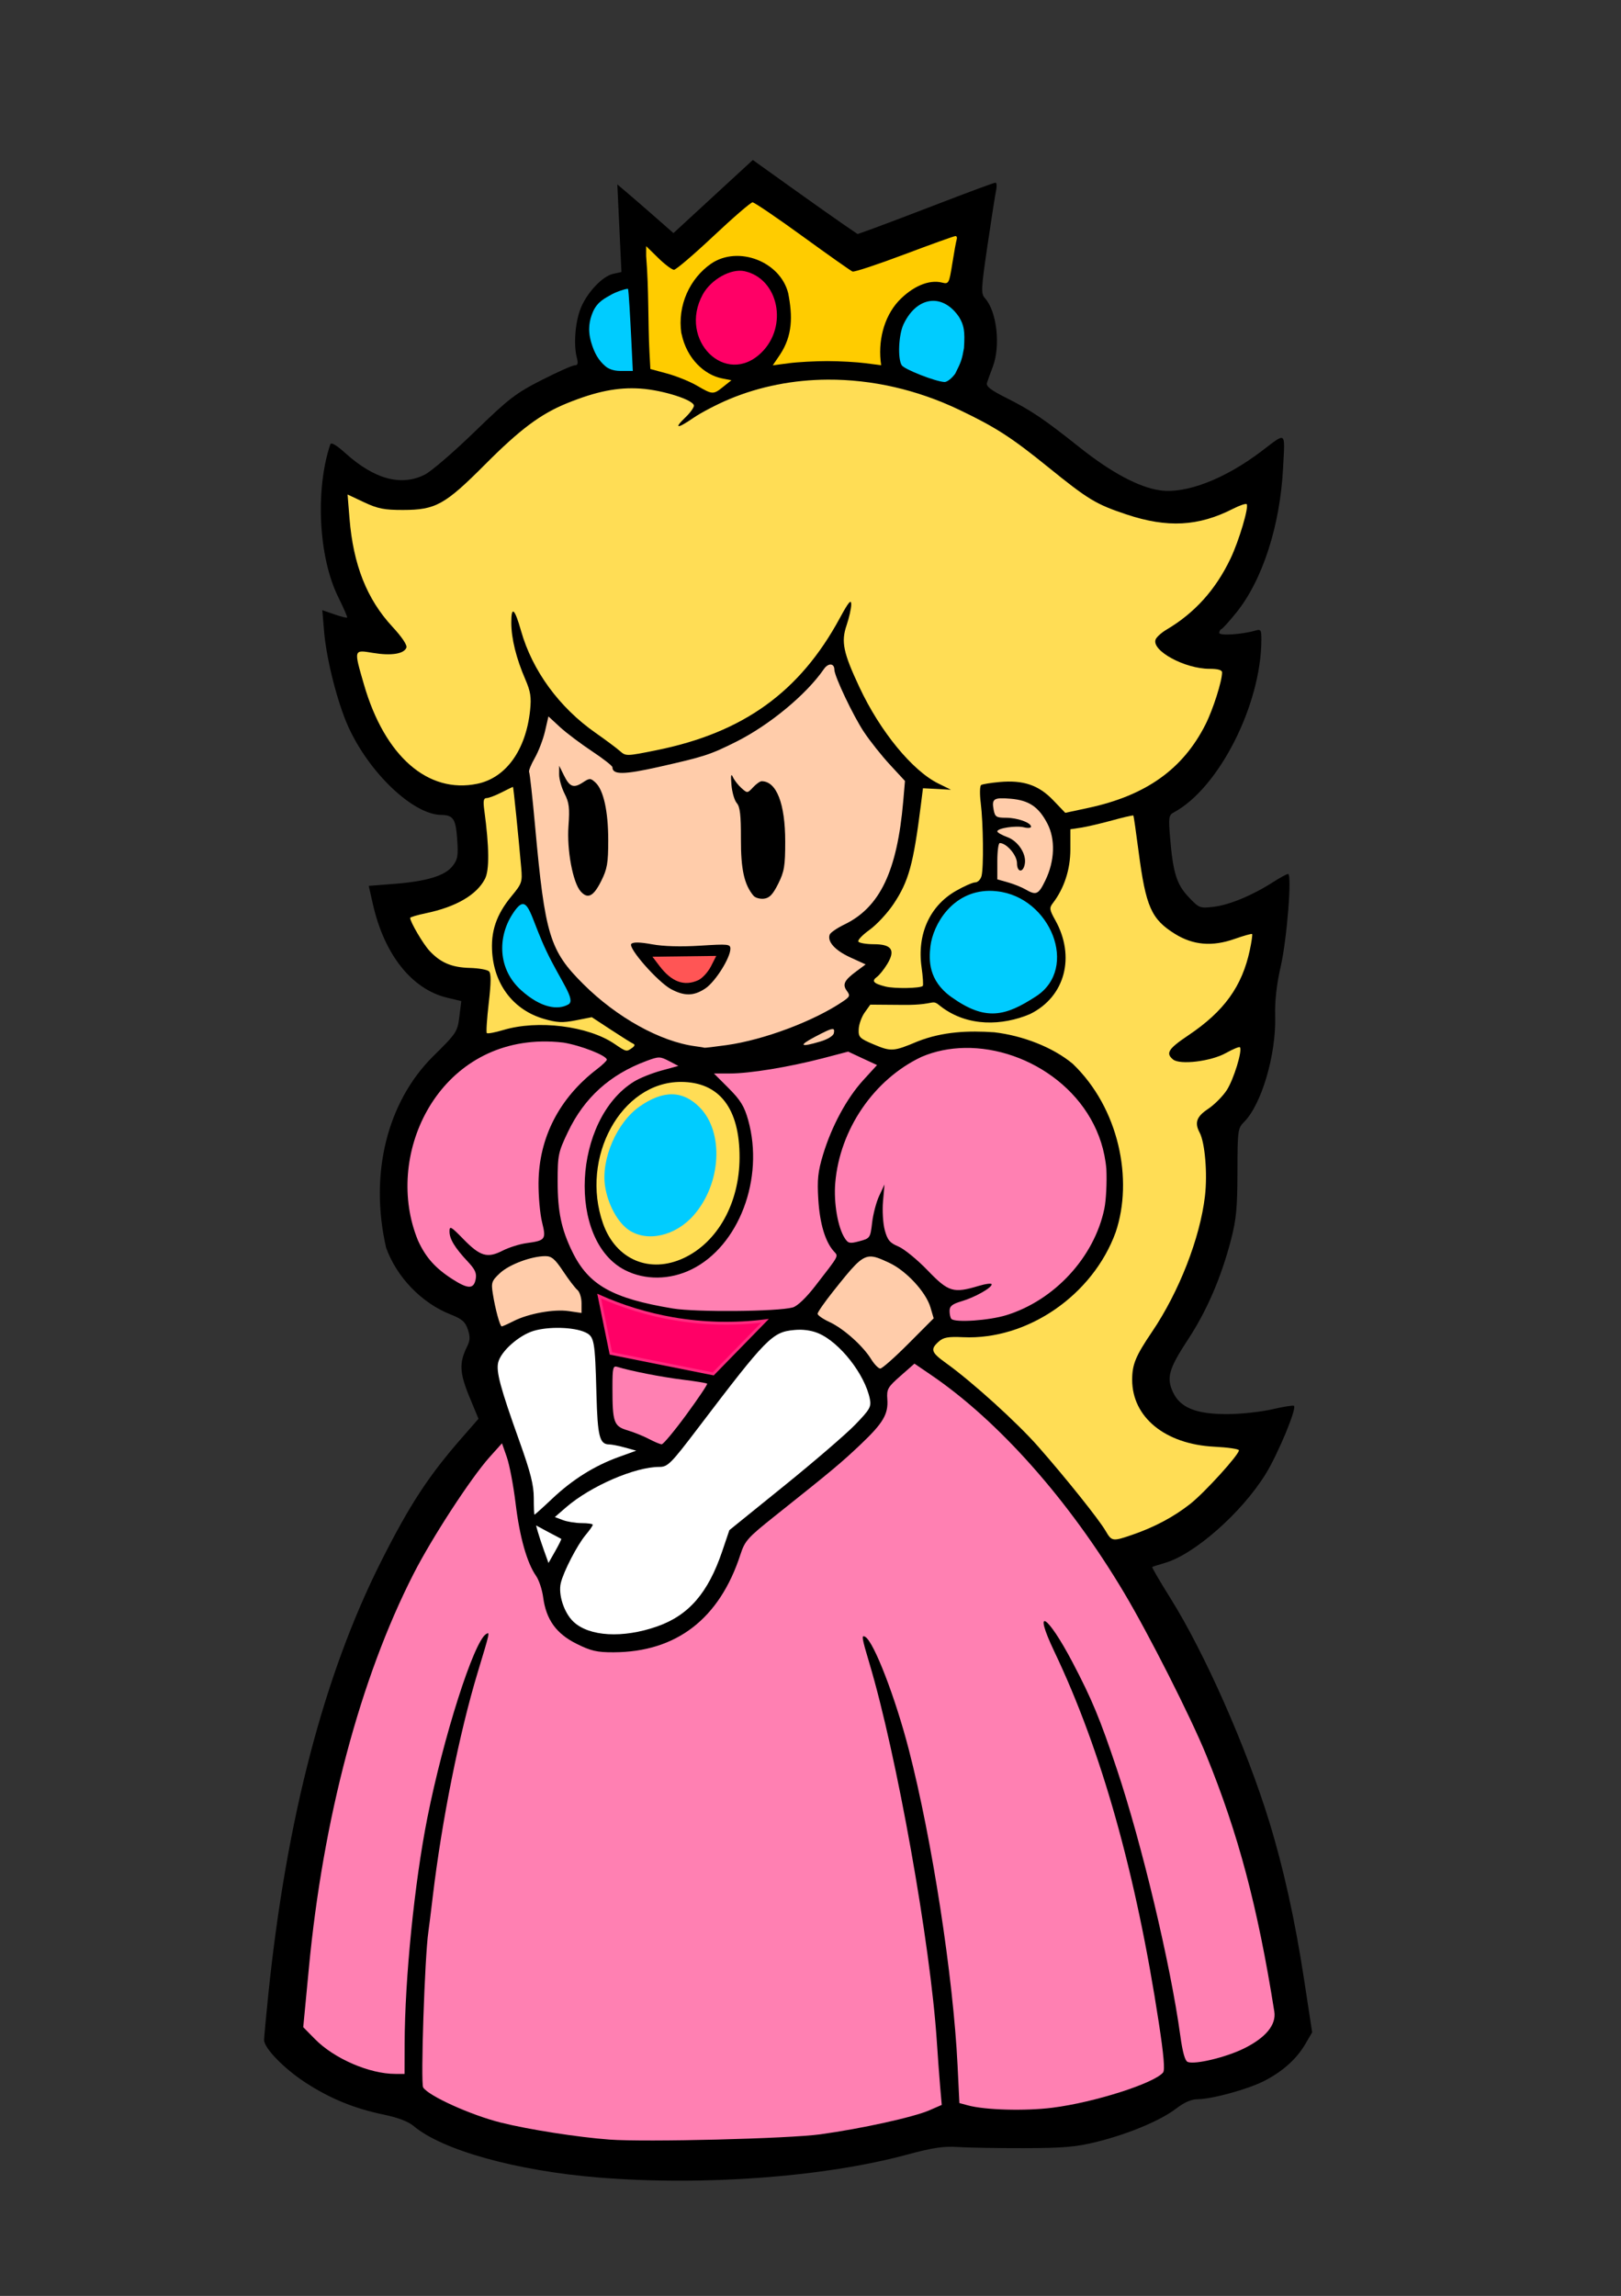 <?xml version="1.0" encoding="UTF-8" standalone="no"?>
<!-- Created with Inkscape (http://www.inkscape.org/) -->

<svg
   xmlns:dc="http://purl.org/dc/elements/1.1/"
   xmlns:cc="http://creativecommons.org/ns#"
   xmlns:rdf="http://www.w3.org/1999/02/22-rdf-syntax-ns#"
   xmlns:svg="http://www.w3.org/2000/svg"
   xmlns="http://www.w3.org/2000/svg"
   xmlns:sodipodi="http://sodipodi.sourceforge.net/DTD/sodipodi-0.dtd"
   xmlns:inkscape="http://www.inkscape.org/namespaces/inkscape"
   id="svg3542"
   version="1.1"
   inkscape:version="0.91 r13725"
   width="577"
   height="817"
   sodipodi:docname="KraftyNook_SuperMarioBros_Peach~.svg">
  <rect width="100%" height="100%" fill="#333333" stroke="none"/>
  <defs
     id="defs3546">
    <inkscape:path-effect
       effect="spiro"
       id="path-effect3033"
       is_visible="true" />
    <inkscape:path-effect
       effect="spiro"
       id="path-effect3028"
       is_visible="true" />
    <inkscape:path-effect
       effect="spiro"
       id="path-effect3022"
       is_visible="true" />
    <inkscape:path-effect
       effect="spiro"
       id="path-effect3630"
       is_visible="true" />
  </defs>
  <sodipodi:namedview
     pagecolor="#ffffff"
     bordercolor="#666666"
     borderopacity="1"
     objecttolerance="10"
     gridtolerance="10"
     guidetolerance="10"
     inkscape:pageopacity="0"
     inkscape:pageshadow="2"
     inkscape:window-width="1280"
     inkscape:window-height="715"
     id="namedview3544"
     showgrid="false"
     inkscape:zoom="0.40063058"
     inkscape:cx="181.3924"
     inkscape:cy="24.423174"
     inkscape:window-x="0"
     inkscape:window-y="0"
     inkscape:window-maximized="1"
     inkscape:current-layer="svg3542" />
  <g
     id="g10521">
    <path
       sodipodi:nodetypes="sssssssscssssccscsscsssssscscsssssssssscccsscccsscsssssssssssssscssssssssssssssssssssssssscsssssssss"
       inkscape:connector-curvature="0"
       id="path3624"
       d="m 213,774.867 c -29.125,-2.37 -55.532,-9.712 -65.697,-18.266 -1.988,-1.673 -5.632,-3.065 -10.836,-4.14 C 126.09,750.318 117.4,746.747 108.626,741.019 101.06,736.08 94,728.806 94,725.949 c 0,-0.93 0.694,-8.386 1.541,-16.57 6.45,-62.268 19.81,-113.466 40.13,-153.778 10.134,-20.105 16.801,-30.309 28.69,-43.912 l 5.953,-6.811 -3.285,-7.957 c -3.467,-8.397 -3.623,-12.02 -0.764,-17.751 1.082,-2.17 1.138,-3.489 0.256,-6.107 -0.903,-2.682 -2.088,-3.718 -6.023,-5.264 -10.387,-4.08 -19.265,-13.243 -23.061,-23.8 -6.059,-26.365 0.459,-51.857 16.614,-67.996 8.448,-8.32 8.783,-8.823 9.454,-14.191 l 0.695,-5.565 -5.046,-1.21 c -12.549,-3.01 -22.344,-15.319 -26.396,-33.168 l -1.505,-6.631 8.971,-0.702 c 11.656,-0.912 18.098,-2.863 20.829,-6.309 1.876,-2.368 2.098,-3.634 1.68,-9.591 -0.509,-7.262 -1.382,-8.578 -5.732,-8.643 -10.002,-0.149 -25.565,-14.936 -33.016,-31.368 -3.826,-8.439 -7.781,-23.962 -8.612,-33.806 l -0.648,-7.681 4.266,1.47 c 2.346,0.808 4.403,1.332 4.571,1.164 0.168,-0.168 -1.258,-3.455 -3.168,-7.304 -6.989,-14.081 -8.246,-38.148 -2.835,-54.309 0.303,-0.904 2.079,0.126 5.465,3.17 10.29,9.252 19.868,11.807 28.242,7.535 2.301,-1.174 10.271,-8.04 17.71,-15.258 12.113,-11.753 14.601,-13.671 23.824,-18.365 C 198.462,132.359 203.758,130 204.567,130 c 1.112,0 1.296,-0.671 0.753,-2.75 -1.168,-4.476 -0.621,-12.165 1.218,-17.122 2.109,-5.686 7.776,-11.818 11.722,-12.685 l 2.941,-0.646 -0.731,-15.589 -0.731,-15.589 4.047,3.441 c 2.226,1.893 6.72,5.792 9.987,8.666 l 5.94,5.225 14.125,-13.012 14.125,-13.012 13.768,9.848 c 7.572,5.417 15.969,11.349 18.66,13.183 l 4.893,3.334 5.107,-1.825 C 313.202,80.463 324.05,76.348 334.5,72.321 c 10.45,-4.027 19.373,-7.321 19.829,-7.321 0.456,-3.2e-5 0.562,1.237 0.236,2.75 -0.326,1.512 -1.712,10.365 -3.079,19.672 -2.279,15.52 -2.353,17.068 -0.891,18.684 4.232,4.676 5.635,16.927 2.794,24.394 -0.837,2.2 -1.762,4.759 -2.056,5.687 -0.41,1.295 1.174,2.546 6.816,5.382 8.961,4.505 13.435,7.526 26.35,17.796 11.077,8.809 21.045,14.11 28.445,15.127 9.294,1.278 23.034,-4.02 36.055,-13.904 9.081,-6.893 8.4,-7.423 7.708,6.003 -1.056,20.494 -7.322,39.848 -16.642,51.408 -2.439,3.025 -4.801,5.65 -5.25,5.833 C 434.367,224.017 434,224.642 434,225.223 c 0,1.064 8.068,0.556 12.75,-0.803 2.059,-0.598 2.249,-0.325 2.242,3.213 -0.045,23.134 -15.152,52.889 -31.217,61.487 -1.743,0.933 -1.87,1.784 -1.301,8.707 1.045,12.705 2.342,16.896 6.625,21.399 3.759,3.951 3.994,4.042 8.957,3.454 5.526,-0.654 13.764,-4.077 21.03,-8.737 C 455.611,312.324 458.042,311 458.49,311 c 1.458,0 -0.395,23.247 -2.631,33 -1.458,6.362 -2.104,12.146 -1.955,17.51 0.382,13.75 -4.836,31.51 -11.096,37.773 -2.21,2.21 -2.31,2.973 -2.337,17.763 -0.023,12.863 -0.415,16.936 -2.338,24.296 -3.474,13.298 -8.58,25.137 -15.17,35.175 -6.967,10.611 -7.866,13.78 -5.388,19.002 2.595,5.468 8.269,7.726 19.337,7.694 4.723,-0.013 11.881,-0.785 15.907,-1.715 4.026,-0.93 7.53,-1.481 7.787,-1.224 1.015,1.015 -5.825,17.408 -10.175,24.387 -8.591,13.783 -25.347,28.519 -35.855,31.531 -2.242,0.643 -4.234,1.282 -4.426,1.421 -0.192,0.139 2.707,5.12 6.442,11.07 12.193,19.421 27.179,53.327 35.282,79.82 5.022,16.422 9.073,34.75 12.224,55.308 l 2.972,19.394 -2.497,4.26 c -3.103,5.294 -8.121,9.765 -14.706,13.102 -5.782,2.93 -18.588,6.433 -23.519,6.433 -2.242,0 -4.773,1.101 -7.74,3.365 -5.577,4.257 -16.962,9.017 -28.302,11.832 -7.278,1.807 -11.759,2.193 -25.807,2.222 -9.35,0.02 -19.925,-0.16 -23.5,-0.399 -5.113,-0.342 -8.953,0.229 -18,2.675 -29.697,8.031 -72.577,11.217 -110,8.171 z"
       style="fill:#000000" />
    <path
       id="path3622"
       d="M 192.75 370.625 C 155.155 371.414 136.489 411.659 148.812 441.5 C 151.552 447.458 154.921 451.247 160.938 455.125 C 166.573 458.758 168.613 458.795 169.312 455.25 C 169.738 453.093 169.133 451.746 166.562 449 C 161.876 443.995 160 440.903 160 438.219 C 160 436.125 160.507 436.391 164.875 440.875 C 170.903 447.064 173.445 447.833 178.875 445.062 C 181.137 443.909 184.961 442.706 187.375 442.375 C 194.186 441.442 194.46 441.079 192.938 434.875 C 192.214 431.926 191.656 425.675 191.688 421 C 191.797 404.841 199.08 390.69 212.562 380.406 C 214.458 378.96 216 377.469 216 377.094 C 216 375.646 206.724 371.994 200.5 371 C 197.829 370.687 195.256 370.572 192.75 370.625 z M 343.406 372.906 C 338.07 372.999 332.825 374.013 328 376.094 C 311.098 384.08 298.909 401.898 297.312 420.938 C 296.718 428.024 298.229 436.812 300.688 440.594 C 301.91 442.475 302.449 442.61 305.906 441.688 C 309.694 440.677 309.804 440.515 310.438 435.062 C 310.793 431.998 311.931 427.7 312.969 425.5 L 314.844 421.5 L 314.312 427.5 C 314.018 430.8 314.305 435.411 314.938 437.75 C 315.887 441.26 316.721 442.284 319.781 443.562 C 321.821 444.415 326.508 448.241 330.188 452.062 C 337.627 459.787 339.352 460.3 348.344 457.594 C 350.906 456.823 353 456.58 353 457.031 C 353 458.295 346.982 461.665 342.25 463.062 C 338.937 464.041 338 464.805 338 466.5 C 338 467.696 338.29 468.977 338.656 469.344 C 340.05 470.737 352.057 469.903 358.219 468 C 375.361 462.705 389.517 447.355 393.094 430.125 C 393.724 427.091 394.039 420.735 393.812 416 C 391.577 389.765 366.529 372.505 343.406 372.906 z M 301.906 374.219 L 292.719 376.625 C 280.619 379.756 266.877 381.995 259.812 382 L 254.125 382 L 259.375 387.25 C 263.573 391.457 264.953 393.701 266.312 398.562 C 272.134 419.383 263.014 443.44 246.156 451.719 C 238.455 455.501 229.588 455.608 222.469 451.969 C 201.845 441.428 203.912 398.333 225.688 384.875 C 227.699 383.632 232.069 381.882 235.406 380.969 L 241.469 379.312 L 238.125 377.562 C 234.938 375.914 234.51 375.899 230.125 377.531 C 217.069 382.391 207.989 390.599 202.156 402.812 C 198.686 410.079 198.5 411.046 198.5 420.5 C 198.5 431.176 199.805 437.439 203.75 445.5 C 209.527 457.306 217.99 462.063 239.5 465.625 C 247.785 466.997 276.849 466.742 282.188 465.25 C 283.826 464.792 286.933 461.831 290.188 457.625 C 298.966 446.283 298.492 447.179 296.75 445.219 C 293.731 441.821 291.805 435.377 291.281 426.875 C 290.843 419.765 291.138 416.938 292.969 410.875 C 296.002 400.831 301.399 390.811 307.281 384.375 L 312.188 379 L 307.062 376.625 L 301.906 374.219 z M 325.5 485.25 L 320.531 489.625 C 315.992 493.619 315.584 494.315 315.844 497.906 C 316.228 503.234 314.386 506.366 306.344 514 C 299.551 520.448 296.368 523.128 275.906 539.406 C 266.164 547.156 265.154 548.258 263.562 553.156 C 256.122 576.058 240.767 587.892 218.406 587.969 C 212.458 587.989 210.328 587.491 205.156 584.906 C 197.981 581.321 194.389 576.319 193.344 568.406 C 192.986 565.701 191.855 562.272 190.812 560.781 C 187.574 556.146 184.977 546.97 183.531 535 C 182.767 528.675 181.362 521.257 180.406 518.531 L 178.688 513.594 L 174.25 518.531 C 167.511 526.093 153.804 547.14 147.219 560.031 C 128.228 597.21 114.964 647.202 109.938 700.438 L 107.938 721.375 L 112.094 725.594 C 118.933 732.562 131.486 738 140.719 738 L 144 738 L 144.031 727.25 C 144.108 703.985 147.531 670.01 152.094 647 C 157.83 618.067 168.641 584.194 173 581.5 C 174.432 580.615 174.44 580.577 170 595.25 C 163.492 616.754 157.235 647.973 154.031 675 C 153.412 680.225 152.711 685.85 152.469 687.5 C 151.184 696.259 149.684 741.269 150.625 742.812 C 152.44 745.788 167.599 752.659 178.219 755.312 C 188.181 757.802 205.698 760.542 217 761.375 C 229.846 762.322 280.818 761.041 292 759.5 C 306.619 757.485 325.217 753.397 330.844 750.938 L 335.219 749.031 L 334.625 742.25 C 334.308 738.532 333.791 731.45 333.469 726.5 C 331.201 691.714 319.184 624.345 309.438 591.781 C 306.72 582.702 306.559 581.59 308.031 582.5 C 311.115 584.406 318.685 604.03 323.469 622.5 C 331.756 654.497 339.305 703.387 340.844 734.938 L 341.5 748.375 L 344.5 749.188 C 350.597 750.863 364.871 751.259 374.625 750.031 C 389.46 748.164 410.785 741.374 414 737.5 C 414.704 736.652 414.227 731.215 412.5 719.906 C 404.374 666.7 392.07 622.919 375.312 587.75 C 367.451 571.25 372.734 574.329 381.75 591.5 C 388.633 604.608 391.548 611.608 397.531 629.5 C 406.467 656.218 416.64 698.934 420.125 724.344 C 420.943 730.306 421.799 733.373 422.781 733.75 C 425.372 734.744 436.336 732.126 442.75 728.969 C 450.555 725.127 454.339 720.513 453.594 715.812 C 447.685 678.522 440.789 652.528 429.344 624.5 C 423.768 610.845 409.056 581.789 400.125 566.781 C 380.534 533.862 355.455 505.604 331.281 489.188 L 325.5 485.25 z "
       style="fill:#ff80b2" />
    <path
       id="path3620"
       d="M 199.531 472.531 C 196.11 472.441 192.561 472.803 189.938 473.594 C 184.699 475.173 178.339 480.814 177.344 484.781 C 176.529 488.029 178.071 493.796 184.875 512.812 C 188.855 523.936 190 528.438 190 533.062 C 190 536.333 190.104 539 190.25 539 C 190.396 539 193.276 536.413 196.625 533.25 C 203.759 526.513 211.569 521.612 220.25 518.469 L 226.469 516.219 L 222.5 515.125 C 220.304 514.515 217.77 514.003 216.875 514 C 213.422 513.988 212.717 511.245 212.312 496.219 C 211.789 476.752 211.556 475.583 208.219 474.062 C 206.216 473.15 202.952 472.621 199.531 472.531 z M 285 473.188 C 284.239 473.171 283.49 473.211 282.719 473.281 C 274.884 473.996 272.956 475.957 248.406 508.25 C 238.756 520.944 237.683 522 234.688 522 C 225.986 522 210.276 528.803 201.5 536.375 L 197.5 539.844 L 200.312 540.906 C 201.861 541.502 204.898 542 207.062 542 C 209.227 542 211 542.261 211 542.594 C 211 542.927 209.846 544.576 208.438 546.25 C 205.491 549.752 200.612 559.19 199.625 563.281 C 198.63 567.407 200.782 573.973 204.156 577.125 C 209.778 582.377 221.699 583.047 233.875 578.781 C 245.141 574.834 252.035 566.882 257.062 552.062 L 259.625 544.5 L 279.062 528.781 C 289.752 520.14 301.146 510.335 304.375 507 C 309.651 501.55 310.187 500.622 309.625 497.812 C 307.883 489.101 298.937 477.694 291.344 474.469 C 289.48 473.677 287.283 473.238 285 473.188 z "
       style="fill:#ffffff" />
    <path
       id="path3618"
       d="m 199.773,547.607 c -0.15,-0.059 -2.228,-1.157 -4.617,-2.441 l -4.344,-2.334 0.649,2.334 c 0.357,1.284 1.352,4.288 2.212,6.676 l 1.563,4.342 2.406,-4.235 c 1.323,-2.329 2.283,-4.283 2.132,-4.342 z"
       style="fill:#ffffff" />
    <path
       id="path3616"
       d="M 294.625 135.094 C 282.468 135.156 270.588 137.462 259.688 142 C 255.398 143.786 249.61 146.785 246.844 148.688 C 241.014 152.698 239.699 152.621 244 148.5 C 245.644 146.925 247 145.058 247 144.375 C 247 142.344 236.054 138.832 228 138.281 C 219.901 137.727 212.224 139.269 201.812 143.5 C 192.41 147.321 185.12 152.773 172.625 165.312 C 158.354 179.635 155.052 181.448 143.5 181.469 C 136.84 181.481 134.527 181.045 129.625 178.75 L 123.719 175.969 L 124.406 184.469 C 125.747 200.989 130.578 213.194 139.656 223 C 143.071 226.689 145.003 229.565 144.656 230.469 C 143.8 232.699 139.263 233.411 132.812 232.344 C 125.831 231.189 125.895 230.969 129.562 243.625 C 136.948 269.11 152.335 282.55 169.906 278.906 C 180.093 276.794 187.188 266.935 188.688 252.781 C 189.18 248.134 188.859 246.081 187 241.781 C 183.756 234.277 182.014 227.295 182 221.562 C 181.985 215.451 183.191 216.463 185.469 224.5 C 189.474 238.632 199.055 251.737 211.938 260.75 C 215.551 263.278 219.472 266.201 220.656 267.25 C 222.776 269.129 222.973 269.126 233.656 266.969 C 264.577 260.724 284.669 246.263 298.906 220 C 302.016 214.264 302.989 213.096 303 215.062 C 303.008 216.477 302.255 219.824 301.344 222.5 C 299.337 228.389 300.137 232.215 305.938 244.594 C 313.272 260.246 324.761 274.265 334 278.812 L 338.5 281.031 L 333.531 280.75 L 328.531 280.5 L 327.781 286.5 C 325.117 307.571 323.462 313.602 318.062 321.688 C 315.9 324.927 312.046 329.069 309.531 330.875 C 307.016 332.681 305.216 334.552 305.531 335.062 C 305.847 335.573 308.333 336 311.031 336 C 317.411 336 318.827 338.105 315.812 343.062 C 314.674 344.935 313.017 347.004 312.125 347.656 C 310.129 349.116 310.903 349.98 315.188 351.062 C 318.39 351.871 327.596 351.717 328.469 350.844 C 328.706 350.606 328.518 347.6 328.031 344.156 C 326.379 332.469 330.92 322.382 340.25 317.031 C 343.137 315.376 346.227 314.005 347.125 314 C 348.023 313.995 349.043 312.988 349.375 311.75 C 350.178 308.754 350 292.954 349.094 285.688 C 348.695 282.493 348.768 279.642 349.25 279.344 C 349.732 279.046 352.687 278.562 355.812 278.281 C 364.254 277.523 369.7 279.369 374.844 284.719 L 379.188 289.25 L 387.344 287.5 C 407.869 283.105 421.058 273.731 429.094 257.812 C 431.78 252.491 435 242.386 435 239.281 C 435 238.421 433.508 238 430.531 238 C 421.716 238 409.821 231.53 411.344 227.562 C 411.67 226.713 413.413 225.13 415.219 224.062 C 425.277 218.118 432.732 209.84 438.031 198.719 C 441.053 192.377 444.634 180.29 443.75 179.406 C 443.445 179.101 441.277 179.838 438.938 181.031 C 426.597 187.327 415.528 187.919 400.969 183.062 C 390.065 179.425 387.365 177.786 373 166.156 C 359.991 155.625 354.401 152.02 341.406 145.812 C 326.345 138.618 310.255 135.014 294.625 135.094 z M 182.594 280 C 182.501 280 180.658 280.9 178.5 282 C 176.342 283.1 173.954 284 173.188 284 C 172.124 284 171.936 285.008 172.375 288.25 C 174.164 301.464 174.239 309.629 172.625 312.75 C 169.667 318.469 162.294 322.747 151.594 324.969 C 148.517 325.608 146 326.367 146 326.625 C 146 328.059 150.614 335.912 152.875 338.344 C 156.807 342.572 160.788 344.267 167.219 344.438 C 170.394 344.522 173.469 345.062 174.062 345.656 C 174.835 346.429 174.816 349.648 173.969 356.938 C 173.318 362.538 172.999 367.343 173.281 367.625 C 173.564 367.907 176.214 367.413 179.156 366.531 C 191.45 362.846 209.315 365.069 218.688 371.438 C 222.985 374.358 222.967 374.344 225 372.906 C 225.959 372.228 226.106 371.697 225.406 371.406 C 224.804 371.156 221.224 368.904 217.469 366.438 L 210.656 361.969 L 204.938 363.094 C 200.202 364.025 198.293 363.929 193.594 362.562 C 183.038 359.494 176.142 350.778 175.219 339.281 C 174.595 331.513 176.658 325.452 182.125 318.844 C 185.76 314.45 185.967 313.858 185.531 308.844 C 184.566 297.739 182.756 280 182.594 280 z M 403.25 290.188 C 402.468 290.244 399.424 290.964 395.875 291.938 C 391.819 293.05 386.812 294.221 384.75 294.531 L 381 295.094 L 381 302.281 C 380.99 309.437 378.793 316.13 374.75 321.406 C 373.451 323.101 373.565 323.758 375.656 327.5 C 382.764 340.217 379.325 354.634 366.594 360.875 C 356.842 364.986 344.537 365.521 334.938 358.188 C 331.327 355.211 333.603 357.679 321.781 357.594 L 309.781 357.5 L 307.781 360.312 C 306.682 361.856 305.734 364.51 305.656 366.219 C 305.526 369.078 305.939 369.517 311 371.656 C 317.191 374.273 318.052 374.205 326.625 370.594 C 335.634 367.053 344.756 366.706 353.969 367.344 C 364.033 368.535 374.708 372.632 381.781 378.5 C 398.309 394.257 403.467 419.768 397.125 438.5 C 388.992 460.89 365.717 476.9 342.844 475.844 C 337.423 475.593 335.785 475.906 334.094 477.438 C 331.074 480.17 331.45 481.262 336.75 485.062 C 346.033 491.719 362.074 506.248 369.594 514.812 C 379.602 526.212 391.157 540.673 393.531 544.75 C 395.743 548.548 396.002 548.576 403.125 546.125 C 410.981 543.422 417.89 539.733 423.719 535.125 C 428.846 531.072 441 517.688 441 516.094 C 441 515.625 437.062 515.054 432.25 514.812 C 414.772 513.934 403 504.352 403 491 C 403 485.511 404.226 482.56 410.062 473.938 C 419.7 459.7 427.139 440.626 428.906 425.656 C 429.849 417.671 428.916 406.58 427 403 C 425.139 399.523 425.925 397.322 430 394.625 C 432.195 393.172 435.174 390.193 436.625 388 C 439.097 384.265 442.356 373.669 441.344 372.656 C 441.092 372.405 438.85 373.335 436.375 374.719 C 431.047 377.697 419.982 379.034 417.531 377 C 414.863 374.785 415.848 373.215 422.969 368.438 C 435.735 359.873 442.119 351.016 444.875 338.094 C 445.508 335.126 445.875 332.563 445.688 332.375 C 445.5 332.187 442.699 332.977 439.438 334.125 C 431.509 336.916 424.718 336.335 418.312 332.375 C 409.814 327.121 407.855 322.715 405.281 303 C 404.384 296.125 403.548 290.38 403.438 290.219 C 403.424 290.199 403.362 290.179 403.25 290.188 z M 242.281 385 C 221.123 385.036 206.381 411.953 214.656 435.406 C 219.192 448.262 231.298 453.403 243.5 447.625 C 255.509 441.938 263.187 428.096 263.25 412 C 263.319 394.357 256.025 384.977 242.281 385 z "
       style="fill:#ffdd55" />
    <path
       id="path3612"
       d="m 244.326,503.386 c 4.279,-5.838 7.603,-10.791 7.386,-11.008 -0.217,-0.217 -4.178,-0.863 -8.803,-1.436 -7.508,-0.93 -18.335,-3.051 -23.158,-4.538 -1.565,-0.482 -1.75,0.3 -1.75,7.403 0,12.361 0.479,13.721 5.349,15.174 2.283,0.681 5.726,2.069 7.651,3.084 1.925,1.015 3.96,1.866 4.523,1.89 0.563,0.024 4.524,-4.732 8.803,-10.57 z"
       style="fill:#ff80b2" />
    <path
       id="path3610"
       d="M 295.688 236.469 C 294.939 236.436 294.014 237.004 293.219 238.156 C 286.972 247.201 273.807 258.07 262 263.969 C 252.726 268.602 250.631 269.273 234.5 272.906 C 222.036 275.714 218 275.748 218 273.031 C 218 272.543 214.738 269.987 210.75 267.344 C 206.762 264.701 201.623 260.84 199.344 258.75 L 195.219 254.938 L 194 260.219 C 193.33 263.122 191.685 267.405 190.344 269.75 C 189.003 272.095 188.099 274.345 188.344 274.75 C 188.588 275.155 189.545 283.825 190.469 294 C 193.993 332.833 195.666 338.302 207.688 350.25 C 219.601 362.09 235.031 370.655 247.5 372.312 C 249.15 372.532 250.59 372.761 250.688 372.844 C 250.785 372.926 254.345 372.501 258.625 371.906 C 271.933 370.055 289.835 363.322 300.156 356.281 C 302.529 354.663 302.666 354.274 301.438 352.594 C 299.774 350.319 300.52 348.815 304.844 345.625 L 308.125 343.188 L 302.656 340.688 C 297.235 338.205 294.386 335.059 295.344 332.562 C 295.617 331.851 297.983 330.232 300.594 328.969 C 313.209 322.862 319.337 310.036 321.5 285.219 L 322.125 277.906 L 316.781 272.125 C 313.836 268.944 309.651 263.678 307.5 260.438 C 303.671 254.669 297.024 240.67 297 238.312 C 296.988 237.125 296.436 236.502 295.688 236.469 z M 296.312 366.188 C 295.469 366.207 293.62 367.088 290 369 C 284.059 372.139 284.831 372.766 292 370.625 C 294.63 369.84 296.624 368.615 296.812 367.656 C 297.003 366.692 296.968 366.173 296.312 366.188 z M 194.125 447 C 189.175 447 181.261 449.956 177.969 453.031 C 175.022 455.784 174.797 456.407 175.406 460.281 C 176.285 465.868 177.966 472 178.594 472 C 178.869 472 180.741 471.161 182.781 470.125 C 188.119 467.414 197.205 465.773 202.469 466.562 L 207 467.219 L 207 463.75 C 207 461.83 206.337 459.7 205.531 459.031 C 204.726 458.363 202.443 455.38 200.469 452.406 C 197.566 448.033 196.362 447 194.125 447 z M 309.406 447.156 C 306.243 447.467 303.507 450.81 296.594 459.5 C 293.531 463.35 291.02 466.95 291.031 467.5 C 291.042 468.05 292.937 469.369 295.25 470.438 C 300.232 472.739 307.141 478.897 310.062 483.625 C 311.211 485.483 312.69 487 313.344 487 C 313.998 487 318.54 482.982 323.438 478.062 L 332.344 469.125 L 331.188 465.188 C 329.546 459.709 322.544 452.175 316.531 449.375 C 313.339 447.888 311.304 446.97 309.406 447.156 z "
       style="fill:#ffccaa" />
    <path
       id="path3598"
       d="M 223.281 102.781 C 222.306 102.863 219 103.961 217.312 105 C 215.846 105.903 212.648 107.179 211.031 111.031 C 209.893 113.744 209.04 117.144 210.469 121.938 C 211.578 125.659 213.031 128.252 215.594 130.406 C 216.512 131.178 218.308 132 220.75 132 L 225.25 132 L 224.688 120.375 C 224.367 113.984 223.79 103.071 223.531 102.812 C 223.499 102.78 223.421 102.77 223.281 102.781 z M 331.781 107.062 C 327.919 107.25 324.146 110.062 321.625 115.375 C 319.859 119.098 319.474 127.605 320.969 129.969 C 321.899 131.441 332.965 135.788 336.188 135.938 C 337.113 135.98 338.834 134.619 340.031 132.938 C 342.237 128.584 342.404 127.824 343.125 123.906 C 343.54 117.697 343.105 115.723 341.406 112.844 C 338.671 108.798 335.189 106.897 331.781 107.062 z M 352.125 317 C 338.889 317.148 332.095 329.093 331.188 336.75 C 330.607 341.65 330.442 348.94 338.625 354.781 C 350.809 363.479 357.794 361.708 368.812 354.531 C 384.209 344.503 373.879 319.178 354.844 317.156 C 353.904 317.056 353.007 316.99 352.125 317 z M 186.062 321.719 C 185.072 321.76 183.911 322.932 182.281 325.5 C 177.213 333.488 177.084 344.766 185.469 352.344 C 192.542 358.736 198.642 359.55 202.344 357.406 C 205.102 355.808 199.53 349.051 194.469 338.375 C 189.931 328.802 188.593 321.613 186.062 321.719 z M 239.25 389.406 C 235.736 389.359 231.916 390.8 227.75 393.688 C 219.596 399.338 213.901 412.407 215.375 422.125 C 216.358 428.606 219.906 435.092 223.906 437.75 C 230.463 442.108 240.457 439.814 246.906 432.469 C 256.793 421.208 257.785 402.785 248.969 393.969 C 245.986 390.986 242.764 389.453 239.25 389.406 z "
       style="fill:#00ccff" />
    <path
       id="path3586"
       d="m 238.934,352.026 c -4.747,-2.51 -15.556,-14.804 -14.205,-16.156 0.675,-0.675 3.106,-0.622 7.389,0.163 4.085,0.748 10.251,0.922 17.132,0.484 10.014,-0.638 10.748,-0.56 10.727,1.149 -0.041,3.254 -5.378,11.704 -8.875,14.052 -4.087,2.744 -7.401,2.828 -12.168,0.308 z"
       style="fill:#000000" />
    <path
       id="path3584"
       d="m 248.533,348.803 c 1.445,-0.658 3.482,-2.872 4.526,-4.919 l 1.899,-3.722 -11.359,0.143 -11.359,0.143 2.538,3.327 c 4.317,5.66 8.786,7.294 13.756,5.029 z"
       style="fill:#ff5555" />
    <path
       id="path3582"
       d="m 268.186,318.724 c -3.291,-3.966 -4.487,-9.396 -4.452,-20.224 0.027,-8.401 -0.32,-11.404 -1.468,-12.709 -0.827,-0.94 -1.684,-3.865 -1.905,-6.5 -0.285,-3.399 -0.14,-4.21 0.5,-2.791 0.496,1.1 1.863,2.864 3.037,3.92 2.11,1.898 2.159,1.895 4.157,-0.25 1.112,-1.194 2.484,-2.17 3.049,-2.17 5.293,0 8.395,7.945 8.395,21.5 0,8.667 -0.333,10.667 -2.5,15 -1.912,3.823 -3.108,5.071 -5.086,5.301 -1.422,0.165 -3.1,-0.319 -3.729,-1.077 z"
       style="fill:#000000" />
    <path
       id="path3580"
       d="m 206.723,317.246 c -2.812,-3.107 -5.001,-14.816 -4.369,-23.366 0.469,-6.338 0.234,-8.266 -1.395,-11.461 -1.077,-2.113 -1.948,-5.209 -1.936,-6.88 l 0.023,-3.039 1.649,3.347 c 2.074,4.21 3.469,4.746 6.75,2.597 2.443,-1.601 2.723,-1.602 4.465,-0.026 2.899,2.623 4.59,10.209 4.59,20.582 -2.6e-4,8.132 -0.36,10.22 -2.5,14.5 -2.748,5.496 -4.757,6.53 -7.277,3.746 z"
       style="fill:#000000" />
    <path
       id="path3566"
       d="m 372.114,313.264 c 3.335,-6.89 3.604,-14.636 0.701,-20.206 -3.111,-5.969 -6.564,-8.29 -13.144,-8.836 -5.985,-0.496 -6.731,0.009 -5.962,4.033 0.463,2.424 0.972,2.744 4.361,2.744 4.054,0 8.93,1.736 8.93,3.18 0,0.472 -1.128,0.575 -2.507,0.229 -2.842,-0.713 -9.493,0.292 -9.493,1.435 0,0.415 1.579,1.325 3.51,2.023 3.811,1.378 6.821,5.854 6.301,9.372 C 364.305,310.667 362,310.598 362,307.156 362,304.329 358.288,300 355.865,300 355.389,300 355,302.908 355,306.461 l 0,6.461 3.75,1.06 c 2.062,0.583 4.875,1.709 6.25,2.503 3.858,2.228 4.65,1.869 7.114,-3.221 z"
       style="fill:#ffccaa" />
    <path
       sodipodi:nodetypes="sssccccccsccccccccccscccssssssss"
       inkscape:connector-curvature="0"
       id="path3564"
       d="m 267.875,72 c -0.631,0 -6.892,5.4 -13.906,12 -7.015,6.6 -13.339,12 -14.062,12 -0.723,0 -3.267,-1.904 -5.625,-4.219 L 230,87.594 230,91.125 c 0.995,12.184 0.619,23.463 1.188,34.5 l 0.312,5.688 6,1.625 c 3.306,0.903 8.031,2.816 10.5,4.25 5.644,3.277 5.872,3.297 9.406,0.469 l 2.938,-2.344 L 257,134.656 c -6.191,-1.238 -12.564,-6.95 -14.406,-15.906 -0.014,-0.046 -0.047,-0.081 -0.062,-0.125 -1.468,-10.046 3.074,-19.61 10.656,-24.844 9.64,-6.474 24.56,-0.717 27.375,10.562 1.588,8.143 1.62,15.031 -2.969,21.938 L 275.062,130 l 5.719,-0.75 c 3.148,-0.416 9.319,-0.75 13.719,-0.75 4.4,0 10.524,0.344 13.594,0.75 l 5.562,0.719 c -1.271,-8.37 0.887,-17.022 6.125,-22.781 5.006,-5.296 10.875,-7.801 15.562,-6.625 2.342,0.588 2.5,0.338 3.625,-6.719 0.643,-4.033 1.34,-7.906 1.562,-8.594 0.222,-0.688 0.029,-1.25 -0.438,-1.25 -0.466,0 -8.661,2.94 -18.188,6.531 -9.527,3.592 -17.817,6.332 -18.438,6.094 C 302.848,96.387 294.854,90.747 285.688,84.094 276.521,77.44 268.506,72 267.875,72 z"
       style="fill:#ffcc00" />
    <path
       id="path3558"
       d="m 271.027,125.473 c 9.599,-9.374 6.096,-26.311 -5.991,-28.965 -4.816,-1.058 -11.943,2.907 -14.882,8.28 -8.866,16.206 8.17,33.089 20.873,20.686 z"
       style="fill:#ff0066" />
    <path
       sodipodi:nodetypes="ccccsc"
       inkscape:connector-curvature="0"
       inkscape:original-d="m 213.28248,461.23173 4.16451,20.37636 36.43948,7.2879 18.44283,-18.88904 c 0,0 -20.86422,1.04952 -32.83929,-0.77426 -9.15626,-1.39448 -26.20753,-8.00096 -26.20753,-8.00096 z"
       inkscape:path-effect="#path-effect3630"
       id="path3628"
       d="m 213.282,461.232 4.165,20.376 36.439,7.288 18.443,-18.889 c -10.904,1.372 -22.012,1.11 -32.839,-0.774 -9.022,-1.57 -17.847,-4.265 -26.208,-8.001 z"
       style="fill:#ff0066;stroke:#ff2a7f;stroke-width:1px;stroke-linecap:butt;stroke-linejoin:miter;stroke-opacity:1" />
  </g>
  <g
     transform="translate(-65.236,-76.456)"
     id="layer1"
     inkscape:label="Layer 1"
     style="fill:#ffffff">
    <path
       sodipodi:nodetypes="cccccccccccccccccccccccccccccccccccccccccccccccccccccccccccccccccccccccccccccccccccccccccccccccccccccccccccccccccccccccccccccccccccccccccccccccccccccccccccc"
       inkscape:connector-curvature="0"
       id="path3014"
       d="m 307.188,905.719 c -14.712,3.233 -22.32,18.308 -29,30.406 -4.493,7.453 -6.22,17.194 -14.625,21.25 -17.768,12.537 -38.129,22.314 -59.312,27.469 -0.314,-4.65 6.619,-9.947 2.812,-14.344 -4.615,-3.167 -8.625,3.638 -12.085,5.765 -4.759,3.821 -11.04,10.613 -17.602,7.954 -1.458,-3.415 3.353,-6.228 4.969,-8.75 6.9,-7.223 16.125,-11.738 25.719,-14.062 3.455,-2.648 -0.33,-8.466 -4.344,-6.281 -25.817,3.404 -48.328,18.636 -72.625,26.938 -2.265,-1.087 -0.021,-5.382 0.312,-7.312 0.7,-4.832 5.537,-9.161 4.469,-14.062 -3.214,-5.066 -8.565,0.908 -12.25,2.156 -3.122,1.374 -6.621,2.611 -10.062,1.875 4.708,-1.975 6.886,-9.942 1.125,-11.938 -6.012,-2.324 -13.333,3.596 -11.719,10 -14.01,8.593 -28.64,19.444 -45.656,19.844 -3.977,-0.236 -9.543,-3.358 -10.75,-5.781 10.042,-1.906 22.179,-5.006 27.219,-14.656 2.262,-5.309 -4.47,-8.566 -8.906,-7.375 -8.692,1.27 -17.056,5.169 -24.219,10.219 4.807,-8.624 8.067,-18.485 16.619,-24.182 6.855,-7.48 16.669,-12.995 21.1,-22.193 1.625,-3.6 0.229,-9.534 -4.688,-8.656 -13.15,2.384 -19.003,16.155 -25.72,26.146 -5.128,10.906 -16.469,16.781 -25.531,24.1 -6.453,5.052 -14.267,8.347 -20.842,12.972 -2.554,3.458 2.527,7.431 5.543,4.695 C 17.099,972.737 26.522,966.526 35.312,959.625 c -4.14,8.909 -9.772,17.123 -14.781,25.344 -0.903,4.724 6.034,5.597 7.648,1.538 3.313,-1.505 6.919,-11.096 10.173,-6.978 6.622,7.954 17.74,13.238 27.987,8.988 14.524,-3.943 27.588,-12.094 40.379,-19.517 5.383,4.28 13.551,2.556 18.938,0.781 -1.64,5.42 -5.573,13.991 0.125,18.25 8.035,3.027 16.465,-2.849 23.906,-5.406 9.446,-4.228 18.674,-9.054 28.312,-12.75 -5.064,4.262 -11.688,12.726 -5.906,19.094 6.411,6.455 16.308,1.324 22.312,-3.125 2.868,-2.866 2.35,-0.936 2.625,1.781 1.558,6.429 10.264,4.35 14.75,2.875 18.181,-5.69 35.685,-13.615 51.406,-24.188 -3.091,4.686 -9.283,6.859 -12.844,11.531 -9.498,10.269 -17.397,22.456 -22.031,35.594 -1.553,4.143 3.018,8.544 6.844,5.5 14.09,-8.507 21.62,-24.143 28.906,-38.312 6.128,8.38 18.003,4.001 25.488,0.053 6.545,-3.313 13.42,-7.931 19.074,-11.584 -2.734,5.778 -9.058,13.705 -4.406,19.969 6.591,4.871 15.372,-0.386 21.906,-2.844 14.654,-6.066 30.863,-12.917 44.438,-19.219 -2.474,6.776 -9.527,14.058 -6.406,21.688 4.049,5.51 12.096,1.29 16.688,-1.438 3.222,-1.833 6.302,-3.858 9.281,-6.031 -11.263,22.081 -23.402,43.885 -34.156,66.125 -0.43,4.593 6.939,5.053 7.438,0.469 18.207,-34.69 46.694,-65.696 83.469,-80.469 -2.132,4.898 -6.495,9.573 -6.719,15 0.929,4.273 6.085,2.991 8.469,0.75 12.467,-6.418 24.097,-14.587 36.906,-20.031 3.791,-0.226 -0.45,4.104 -1.688,4.875 -4.666,5.095 -11.933,9.646 -12.906,16.906 0.298,6.469 8.91,5.162 13.062,3.875 14.876,-4.413 29.286,-12.829 43.125,-18.219 -4.738,4.608 -10.954,13.336 -5.562,19.531 6.543,4.492 15.489,1.103 21.969,-1.938 4.071,-1.646 7.516,-6.119 10.594,-7.844 11.215,6.738 25.035,1.914 34.969,-4.938 3.39,-2.003 7.213,-4.412 10.469,-5.906 -5.586,4.911 -10.658,15.686 -3.531,21.375 7.613,3.739 16.78,-0.968 23.406,-5 3.248,-1.265 5.361,-7.065 9,-4.125 16.421,5.238 32.75,-4.806 45.024,-14.842 4.132,-3.182 8.293,-6.352 12.226,-9.814 -5.319,10.269 -11.984,19.91 -17.031,30.125 -0.499,4.098 5.596,5.535 7.062,1.562 2.64,-4.098 5.674,-8.46 9.344,-11.312 6.03,8.654 16.675,15.742 27.594,12.219 9.743,-3.033 18.529,-9.035 27.5,-13.75 3.037,-3.214 -1.872,-7.931 -5.15,-5.158 -10.475,4.049 -19.829,13.903 -31.663,12.252 -4.523,-1.083 -7.926,-4.495 -10.906,-7.875 10.543,0.928 25.014,-1.48 28.094,-13.25 1.644,-5.337 -4.15,-9.006 -8.906,-7.344 -8.092,1.794 -15.538,6.075 -22.281,10.562 6.46,-10.085 10.723,-22.023 20.765,-29.198 5.399,-6.319 14.537,-10.603 16.735,-19.052 1.344,-5.334 -5.269,-7.178 -9,-5.031 -13.991,6.084 -15.582,24.591 -27.965,32.734 -11.228,9.713 -23.101,18.942 -35.692,26.641 -7.06,3.192 -15.677,6.575 -23.344,3.719 4.617,-4.075 5.05,-14.595 -2.656,-15.156 -1.655,0.096 -1.704,-3.979 -4.5,-3.5 -17.328,-1.163 -31.87,9.468 -46.156,17.375 -5.759,3.135 -14.29,4.195 -19.562,0.406 2.587,-4.276 4.609,-12.788 -1.719,-14.719 -2.118,0.176 -2.709,-0.715 -3.906,-2.25 -4.538,-1.788 -9.715,1.458 -14.369,1.988 -19.954,5.195 -37.497,16.703 -56.943,23.137 -3.108,0.298 5.087,-5.451 5.836,-7.233 4.005,-4.014 10.28,-11.12 5.664,-16.829 -5.948,-4.439 -13.578,0.875 -19.375,3.219 -7.095,3.54 -13.973,7.48 -20.844,11.438 3.437,-3.712 6.334,-12.645 -0.938,-13.656 -9.259,0.566 -17.666,6.187 -25.719,10.438 -13.408,8.201 -25.72,18.24 -36.719,29.438 5.005,-10.401 11.391,-20.428 15.75,-31 -0.136,-4.614 -6.696,-4.374 -8.5,-0.75 -7.755,6.355 -15.927,13.375 -25.25,16.844 2.351,-9.931 8.987,-18.1 14.688,-26.188 0.875,-4.381 -5.289,-5.863 -7.783,-2.641 -20.721,10.755 -42.015,21.308 -64.467,27.61 -4.294,0.438 -0.564,-5.553 -0.031,-7.406 4.026,-7.449 7.497,-15.696 14.219,-21.156 14.075,-2.257 28.944,-4.077 41.656,-10.594 3.222,-2.969 -1.577,-8.058 -5,-5.438 -8.795,3.126 -17.919,5.392 -27.125,7.188 7.917,-7.492 17.671,-15.448 19.562,-26.75 0.406,-5.587 -6.883,-6.249 -9.938,-2.938 -10.262,8.835 -16.823,21.122 -24.906,31.875 -5.393,1.367 -11.772,-1.047 -16.75,1.469 -3,3.199 1.158,7.812 5,6.312 5.248,-0.657 5.797,0.333 1.312,3.094 -11.736,7.43 -23.006,17.427 -37,19.781 -5.503,0.809 -7.703,-7.082 -3.908,-10.465 2.824,-6.896 6.485,-13.101 12.767,-17.34 10.539,-10.225 21.427,-21.254 28.766,-34.102 2.705,-4.399 1.898,-11.681 -4.812,-10.625 z m -2.25,8.438 c -4.788,9.139 -13.179,16.152 -19.656,24.156 4.765,-9.248 9.93,-19.576 19.656,-24.156 z m -19.656,24.188 c -0.094,0.19 -0.072,-0.037 0,0 z m 427.625,23.344 c -3.335,4.574 -9.447,6.123 -14.875,6.281 4.656,-2.749 9.622,-5.139 14.875,-6.281 z m -648.062,0.594 c -5.209,4.126 -11.763,6.372 -18.188,7.344 5.248,-3.645 12.589,-6.968 18.188,-7.344 z m 556.281,2.188 c -2.066,3.182 -2.356,7.553 -0.5,10.906 -5.66,4.697 -12.873,10.388 -20.656,9.219 -2.138,-4.411 3.81,-8.443 6.312,-11.188 4.309,-3.772 9.043,-7.544 14.844,-8.938 z m -74,0.625 c -1.787,3.324 -0.757,7.651 0.875,10.469 -5.181,5.628 -13.351,10.431 -21.062,9 0.964,-6.987 8.099,-11.957 13.406,-15.938 2.082,-1.268 4.879,-3.053 6.781,-3.531 z M 253.188,986.062 c -4.065,7.33 -7.931,14.757 -14,20.688 3.455,-7.879 8.81,-14.657 14.25,-21.188 z"
       style="color:#000000;font-style:normal;font-variant:normal;font-weight:normal;font-stretch:normal;font-size:medium;line-height:normal;font-family:Sans;-inkscape-font-specification:Sans;text-indent:0;text-align:start;text-decoration:none;text-decoration-line:none;letter-spacing:normal;word-spacing:normal;text-transform:none;direction:ltr;block-progression:tb;writing-mode:lr-tb;baseline-shift:baseline;text-anchor:start;display:inline;overflow:visible;visibility:visible;fill:#ffffff;fill-opacity:1;stroke:none;stroke-width:4;marker:none;enable-background:accumulate" />
  </g>
</svg>
